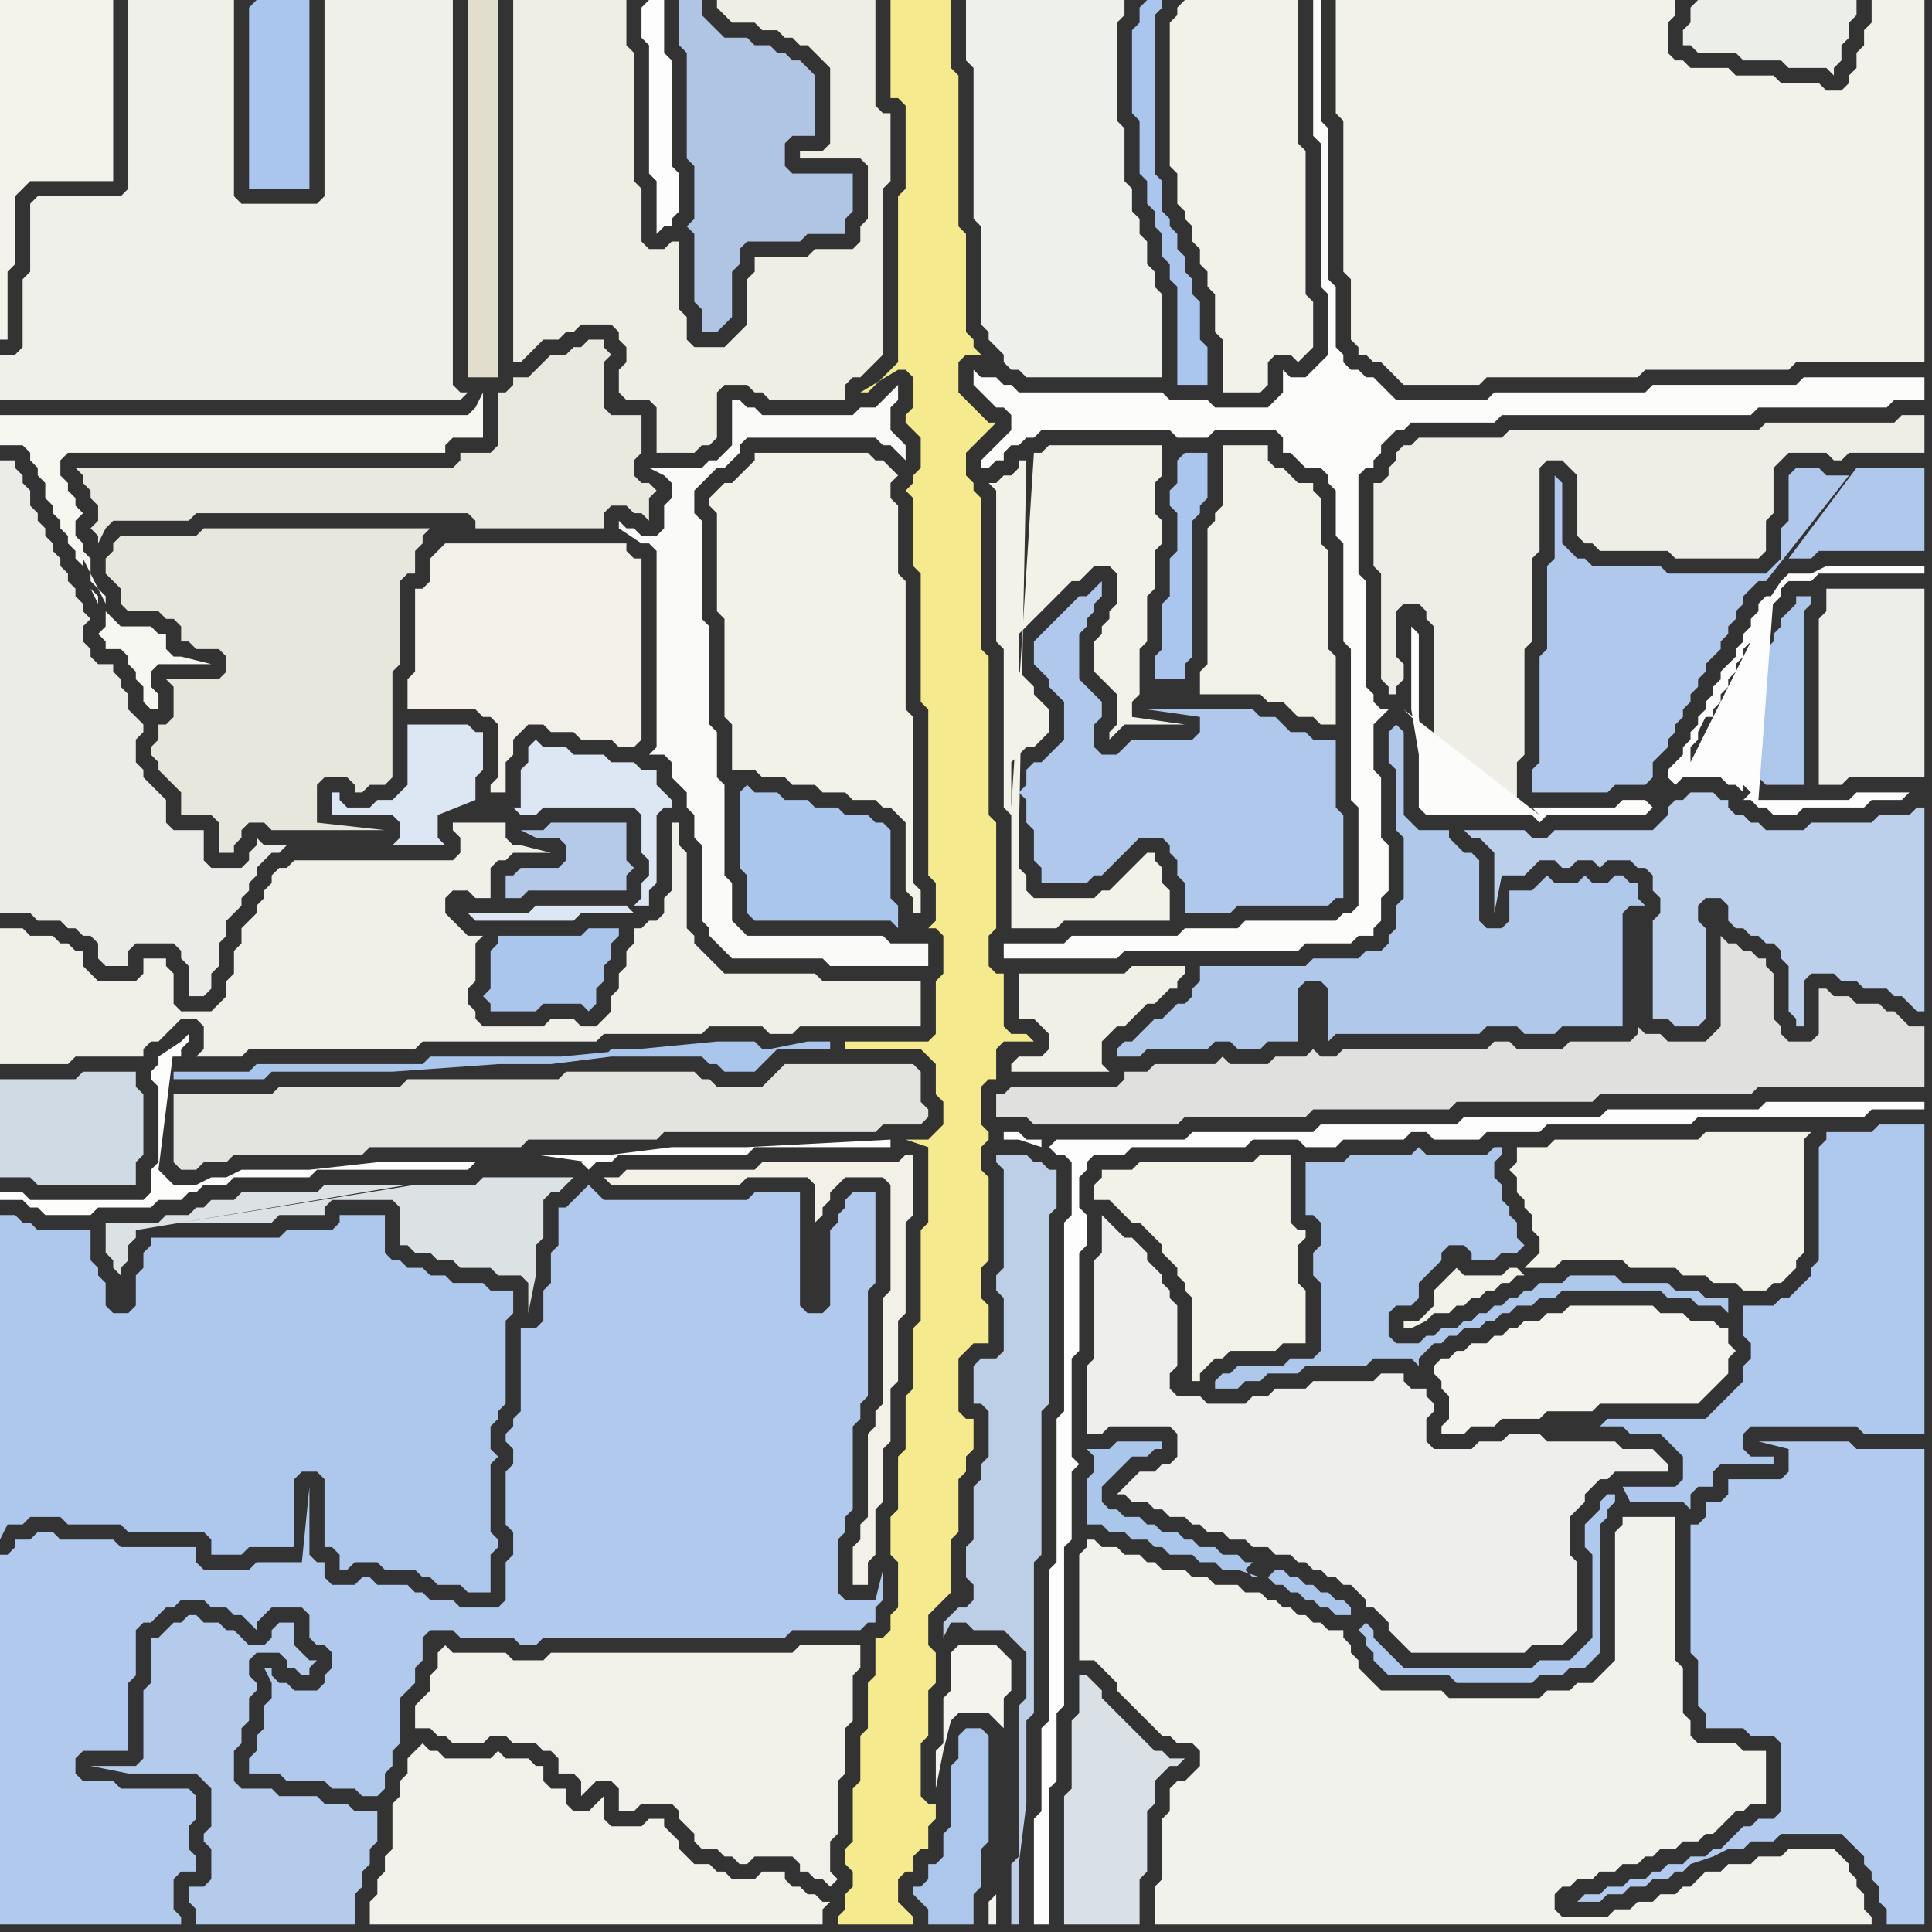 <svg width="256" height="256" xmlns="http://www.w3.org/2000/svg"><rect width="100%" height="100%" fill="#333333" stroke="none"/><script> 
var tempColor;
function hoverPath(evt){
obj = evt.target;
tempColor = obj.getAttribute("fill");
obj.setAttribute("fill","red");
//alert(tempColor);
//obj.setAttribute("stroke","red");}
function recoverPath(evt){
obj = evt.target;
obj.setAttribute("fill", tempColor);
//obj.setAttribute("stroke", tempColor);
}</script><path onmouseover="hoverPath(evt)" onmouseout="recoverPath(evt)" fill="rgb(235,236,231)" d="M  0,64l 0,57 4,0 1,1 3,0 1,1 1,0 1,1 1,0 1,1 0,2 1,1 3,0 0,-2 1,-1 5,0 1,1 0,1 1,1 0,4 2,0 1,-1 0,-2 1,-1 0,-3 1,-1 0,-2 1,-1 1,-1 0,-1 1,-1 0,-1 1,-1 0,-1 1,-1 1,-1 1,0 1,-1 -3,0 -1,-1 0,1 -1,1 0,1 -1,1 -4,0 -1,-1 0,-4 -4,0 -1,-1 0,-3 -1,-1 -1,-1 -1,-1 0,-1 -1,-1 0,-3 1,-1 0,-1 -1,-1 0,0 -1,-1 0,-2 -1,-1 0,-1 -1,-1 0,-1 -2,0 -1,-1 0,-1 -1,-1 0,-2 1,-1 -1,-1 0,-1 -1,-1 0,-1 -1,-1 0,-1 -1,-1 0,-1 -1,-1 0,-1 -1,-1 0,-1 -1,-1 0,-1 -1,-1 0,-2 -1,-1 0,-1 -1,-1 0,-1 -2,0Z"/>
<path onmouseover="hoverPath(evt)" onmouseout="recoverPath(evt)" fill="rgb(242,241,234)" d="M  55,232l -1,1 0,2 -1,1 0,2 -1,1 0,6 -1,1 0,2 -1,1 0,2 -1,1 0,3 60,0 0,-2 1,-1 -1,0 -1,-1 -1,0 -1,-1 -1,0 -1,-1 0,-1 -3,0 -1,1 -3,0 -1,-1 -1,0 -1,-1 -2,0 -1,-1 -1,-1 0,-1 -1,-1 -1,-1 0,-1 -2,0 -1,1 -4,0 -1,-1 0,-3 -1,1 0,0 -1,1 -2,0 -1,-1 0,-2 -2,0 -1,-1 0,-2 -1,0 -1,-1 -3,0 -1,-1 -1,1 -6,0 -1,-1 -1,0 -1,-1 -1,1Z"/>
<path onmouseover="hoverPath(evt)" onmouseout="recoverPath(evt)" fill="rgb(226,222,206)" d="M  66,16l 0,-16 -4,0 0,50 4,0Z"/>
<path onmouseover="hoverPath(evt)" onmouseout="recoverPath(evt)" fill="rgb(238,240,236)" d="M  129,12l 0,17 1,1 0,13 1,1 0,1 1,1 1,1 0,1 1,1 1,0 1,1 18,0 0,-11 -1,-1 0,-2 -1,-1 0,-3 -1,-1 0,-2 -1,-1 0,-3 -1,-1 0,-7 -1,-1 0,-13 1,-1 0,-2 -21,0 0,8 1,1Z"/>
<path onmouseover="hoverPath(evt)" onmouseout="recoverPath(evt)" fill="rgb(253,253,253)" d="M  139,152l 0,0 1,1 1,0 1,1 0,7 -1,1 0,25 -1,1 0,19 -1,1 0,20 -1,1 0,11 -1,1 0,14 2,0 0,-18 1,-1 0,-9 1,-1 0,-21 1,-1 0,-9 1,-1 -1,-1 0,-13 1,-1 0,-13 1,-1 0,-4 -1,-1 0,-4 1,-1 0,-1 1,-1 4,0 1,-1 15,0 1,-1 6,0 1,1 4,0 1,-1 8,0 1,-1 2,0 1,1 6,0 1,-1 7,0 1,-1 19,0 1,-1 22,0 1,-1 7,0 0,-1 -21,0 -1,1 -20,0 -1,1 -18,0 -1,1 -18,0 -1,1 -16,0 -1,1 -17,0 -1,1 -1,-1 -2,0 -1,-1 -2,0 0,1 2,0 3,1 0,-1 1,1Z"/>
<path onmouseover="hoverPath(evt)" onmouseout="recoverPath(evt)" fill="rgb(238,239,236)" d="M  150,196l -1,1 -1,1 1,0 1,1 2,0 1,1 1,0 1,1 2,0 1,1 1,0 1,1 2,0 1,1 2,0 1,1 2,0 1,1 2,0 1,1 1,0 1,1 1,0 1,1 1,0 1,1 1,0 1,1 1,1 0,1 1,0 1,1 1,1 0,1 1,1 1,1 1,1 15,0 1,-1 4,0 1,-1 1,-1 0,-9 -1,-1 0,-5 1,-1 1,-1 0,-1 1,-1 1,-1 1,0 1,-1 7,0 0,-1 -1,-1 0,0 -1,-1 -4,0 -1,-1 -9,0 -1,-1 -4,0 -1,1 -3,0 -1,1 -5,0 -1,-1 0,-3 1,-1 0,-1 -1,-1 0,-1 -2,0 -1,-1 0,-1 -3,0 -1,1 -8,0 -1,1 -4,0 -1,1 -2,0 -1,1 -5,0 -1,-1 -3,0 -1,-1 0,-2 1,-1 0,-8 -1,-1 0,-1 -1,-1 0,-1 -1,-1 -1,-1 0,-1 -1,-1 -1,-1 -1,0 -3,-3 0,5 -1,1 0,13 -1,1 0,9 2,0 1,-1 8,0 1,1 0,3 -1,1 -1,0 -1,1 -2,0 -1,1Z"/>
<path onmouseover="hoverPath(evt)" onmouseout="recoverPath(evt)" fill="rgb(238,238,231)" d="M  184,63l 0,0 -1,1 -1,0 0,11 1,1 0,14 1,1 0,1 1,0 0,-1 1,-1 0,-2 -1,-1 0,-6 1,-1 2,0 1,1 0,1 1,1 0,20 1,1 0,1 3,0 1,1 6,0 0,-5 1,-1 0,-14 1,-1 0,-11 1,-1 0,-11 1,-1 2,0 1,1 1,1 0,8 1,1 1,0 1,1 9,0 1,1 11,0 1,-1 0,-4 1,-1 0,-6 1,-1 1,-1 5,0 1,1 1,0 1,-1 10,0 0,-5 -3,0 -1,1 -17,0 -1,1 -33,0 -1,1 -11,0 -1,1 -1,0 -1,1 0,1 -1,1Z"/>
<path onmouseover="hoverPath(evt)" onmouseout="recoverPath(evt)" fill="rgb(244,243,237)" d="M  192,180l -1,0 -1,1 0,1 1,1 0,1 1,1 0,3 -1,1 0,1 3,0 1,-1 3,0 1,-1 5,0 1,-1 6,0 1,-1 13,0 1,-1 1,-1 2,-2 0,-2 1,-1 -1,-1 0,-2 -1,0 -1,-1 -3,0 -1,-1 -3,0 -1,-1 -11,0 -1,1 -2,0 -1,1 -2,0 -1,1 -1,0 -1,1 -1,0 -1,1 -2,0 -1,1 -1,0 -1,1Z"/>
<path onmouseover="hoverPath(evt)" onmouseout="recoverPath(evt)" fill="rgb(173,199,234)" d="M  235,84l 0,1 -1,1 -1,1 0,1 -1,1 0,1 -1,1 0,1 -1,1 0,1 -1,1 0,1 -1,1 -1,0 0,2 -1,1 2,0 1,1 1,0 1,1 1,0 1,1 1,1 5,0 0,-23 1,-1 0,-1 -2,0 0,1 -1,1 -1,1 0,1 -1,1Z"/>
<path onmouseover="hoverPath(evt)" onmouseout="recoverPath(evt)" fill="rgb(170,198,238)" d="M  33,1l 0,24 8,0 0,-25 -7,0 -1,1Z"/>
<path onmouseover="hoverPath(evt)" onmouseout="recoverPath(evt)" fill="rgb(174,200,237)" d="M  42,195l 0,0 1,1 0,9 1,0 1,1 0,2 1,0 1,-1 3,0 1,1 4,0 1,1 1,0 1,1 3,0 1,1 3,0 0,-5 1,-1 0,-1 -1,-1 0,-9 1,-1 -1,-1 0,-3 1,-1 0,-1 1,-1 0,-11 1,-1 0,-3 -3,0 -1,-1 -4,0 -1,-1 -2,0 -1,-1 -2,0 -1,-1 -1,0 -1,-1 0,-5 -6,0 0,1 -1,1 -6,0 -1,1 -17,0 0,1 -1,1 0,2 -1,1 0,4 -1,1 -2,0 -1,-1 0,-3 -1,-1 0,-1 -1,-1 0,-4 -7,0 -1,-1 -1,0 -1,-1 -2,0 0,43 1,-2 2,0 1,-1 4,0 1,1 7,0 1,1 10,0 1,1 0,2 4,0 1,-1 6,0 0,-9 1,-1Z"/>
<path onmouseover="hoverPath(evt)" onmouseout="recoverPath(evt)" fill="rgb(240,240,233)" d="M  36,117l 0,0 -1,1 0,1 -1,1 0,1 -1,1 -1,1 0,2 -1,1 0,3 -1,1 0,2 -1,1 -1,1 -4,0 -1,-1 0,-4 -1,-1 0,-1 -3,0 0,2 -1,1 -5,0 -1,-1 -1,-1 0,-2 -1,0 -1,-1 -1,0 -1,-1 -3,0 -1,-1 -3,0 0,18 9,0 1,-1 9,0 0,-1 1,-1 1,0 1,-1 1,-1 1,-1 2,0 1,1 0,3 -1,1 6,0 1,-1 22,0 1,-1 23,0 1,-1 13,0 1,-1 7,0 1,1 3,0 1,-1 16,0 0,-6 -13,0 -1,-1 -12,0 -1,-1 -1,-1 -1,-1 -1,-1 0,-1 -1,-1 0,-10 -1,-1 0,-3 -1,0 0,9 -1,1 0,2 -1,1 -1,0 -1,1 -1,0 0,2 -1,1 0,2 -1,1 0,2 -1,1 0,2 -1,1 -1,1 -2,0 -1,-1 -3,0 -1,1 -8,0 -1,-1 0,-1 -1,-1 0,-2 1,-1 0,-5 1,-1 -2,0 -1,-1 -1,-1 -1,-1 0,-2 1,-1 2,0 1,1 2,0 0,-4 1,-1 1,0 1,-1 5,0 -4,-1 -1,0 -1,-1 0,-2 -7,0 0,1 1,1 0,2 -1,1 -21,0 -1,1 -1,0 -1,1Z"/>
<path onmouseover="hoverPath(evt)" onmouseout="recoverPath(evt)" fill="rgb(220,226,228)" d="M  54,157l -11,0 -1,1 -10,0 -1,1 -3,0 -1,1 -1,0 -1,1 -3,0 -1,1 -7,0 0,4 1,1 0,1 1,1 0,-1 1,-1 0,-2 1,-1 0,-1 36,-6 -30,5 12,0 1,-1 6,0 0,-1 1,-1 8,0 1,1 0,5 1,0 1,1 2,0 1,1 2,0 1,1 4,0 1,1 3,0 1,1 0,4 1,-5 0,-4 1,-1 0,-5 1,-1 1,0 1,-1 1,-1 -12,0 -1,1 -8,0 -31,5 30,-5Z"/>
<path onmouseover="hoverPath(evt)" onmouseout="recoverPath(evt)" fill="rgb(238,238,229)" d="M  83,53l 3,0 1,1 0,6 5,0 1,-1 1,0 1,-1 0,-6 1,-1 3,0 1,1 1,0 1,1 10,0 0,-2 1,-1 1,0 1,-1 1,-1 1,-1 0,-22 1,-1 0,-9 -1,0 -1,-1 0,-14 -21,0 0,1 1,1 1,1 3,0 1,1 2,0 1,1 1,0 1,1 1,0 2,2 1,1 0,10 -1,1 -3,0 0,1 8,0 1,1 0,7 -1,1 0,2 -1,1 -5,0 -1,1 -7,0 0,2 -1,1 0,6 -1,1 -1,1 -1,1 -4,0 -1,-1 0,-3 -1,-1 0,-9 -1,0 -1,1 -2,0 -1,-1 0,-7 -1,-1 0,-17 -1,-1 0,-6 -15,0 0,48 1,0 1,-1 0,0 1,-1 1,-1 2,0 1,-1 1,0 1,-1 4,0 1,1 0,1 1,1 0,2 -1,1 0,3 1,1Z"/>
<path onmouseover="hoverPath(evt)" onmouseout="recoverPath(evt)" fill="rgb(253,253,253)" d="M  85,1l 0,4 1,1 0,17 1,1 0,7 1,-1 1,0 0,-1 1,-1 0,-5 -1,-1 0,-14 -1,-1 0,-7 -2,0 -1,1Z"/>
<path onmouseover="hoverPath(evt)" onmouseout="recoverPath(evt)" fill="rgb(250,250,248)" d="M  87,89l 0,10 -1,1 2,0 1,1 0,2 1,1 1,1 0,2 1,1 0,3 1,1 0,10 1,1 0,1 1,1 1,1 1,1 12,0 1,1 13,0 0,-3 -5,0 -1,-1 -18,0 -1,-1 -1,-1 0,-5 -1,-1 0,-12 -1,-1 0,-6 -1,-1 0,-13 -1,-1 0,-13 -1,-1 0,-3 1,-1 1,-1 1,-1 1,0 1,-1 1,-1 0,-1 1,-1 17,0 1,1 1,0 1,1 1,1 0,-2 -1,-1 0,0 -1,-1 0,-3 1,-1 0,-2 -1,1 0,0 -1,1 -1,1 -2,0 -1,1 -12,0 -1,-1 -1,0 -1,-1 -1,0 0,6 -1,1 -1,1 -1,0 -1,1 -7,0 2,1 0,0 1,1 0,2 -1,1 0,3 -1,1 -2,0 -1,-1 -1,0 -1,-1 0,1 3,2 1,0 1,1Z"/>
<path onmouseover="hoverPath(evt)" onmouseout="recoverPath(evt)" fill="rgb(170,198,236)" d="M  98,105l 0,10 1,1 0,5 1,1 18,0 1,1 0,-3 -1,-1 0,-9 -1,-1 -1,0 -1,-1 -3,0 -1,-1 -3,0 -1,-1 -3,0 -1,-1 -3,0 -1,-1 -1,1Z"/>
<path onmouseover="hoverPath(evt)" onmouseout="recoverPath(evt)" fill="rgb(245,235,142)" d="M  118,5l 0,8 1,0 1,1 0,11 -1,1 0,22 -1,1 -1,1 -2,2 -1,0 5,-3 1,0 1,1 0,4 -1,1 0,1 1,1 0,0 1,1 0,4 -1,1 0,1 -1,1 1,1 0,9 1,1 0,17 1,1 0,22 1,1 0,5 -1,1 1,0 1,1 0,5 -1,1 0,7 -1,1 -11,0 0,1 10,0 1,1 1,1 0,4 1,1 0,3 -1,1 -1,1 -3,0 3,1 0,10 -1,1 0,12 -1,1 0,8 -1,1 0,7 -1,1 0,7 -1,1 0,5 1,1 0,6 -1,1 0,2 -1,1 -1,0 0,5 -1,1 0,6 -1,1 0,6 -1,1 0,7 -1,1 0,2 1,1 0,2 -1,1 0,2 -1,1 0,1 10,0 0,-1 -1,-1 0,0 -1,-1 0,-3 1,-1 1,0 0,-2 1,-1 1,0 0,-3 1,-1 0,-2 -1,0 -1,-1 0,-7 1,-1 0,-6 1,-1 0,-4 -1,-1 0,-4 1,-1 2,-2 0,-7 1,-1 0,-7 1,-1 0,-2 1,-1 0,-4 -1,0 -1,-1 0,-7 1,-1 1,-1 2,0 0,-5 -1,-1 0,-4 1,-1 0,-11 -1,-1 0,-3 1,-1 0,-1 -1,-1 0,-5 1,-1 1,0 0,-4 1,-1 4,0 -1,-1 -2,0 -1,-1 0,-7 -1,0 -1,-1 0,-4 1,-1 0,-14 -1,-1 0,-21 -1,-1 0,-20 -1,-1 0,-1 -1,-1 0,-3 1,-1 2,-2 1,-1 -1,0 -1,-1 -1,-1 -1,-1 -1,-1 0,-4 1,-1 2,0 -1,-1 0,-1 -1,-1 0,-13 -1,-1 0,-20 -1,-1 0,-9 -8,0Z"/>
<path onmouseover="hoverPath(evt)" onmouseout="recoverPath(evt)" fill="rgb(252,252,250)" d="M  134,125l -1,0 0,2 15,0 1,-1 23,0 1,-1 6,0 1,-1 2,0 0,-1 1,-1 0,-3 1,-1 0,-6 -1,-1 0,-8 -1,-1 0,-6 2,-2 -1,0 -1,-1 0,-1 -1,-1 0,-14 -1,-1 0,-13 1,-1 1,0 0,-1 1,-1 0,-1 1,-1 1,-1 1,0 1,-1 11,0 1,-1 33,0 1,-1 17,0 1,-1 4,0 0,-3 -16,0 -1,1 -19,0 -1,1 -20,0 -1,1 -12,0 -1,-1 -1,-1 -1,-1 -1,0 -1,-1 -1,0 -1,-1 0,-1 -1,-1 0,-8 -1,-1 0,-20 -1,-1 0,-16 -1,0 0,18 1,1 0,19 1,1 0,8 -1,1 -1,1 -1,1 -2,0 -1,-1 0,3 -1,1 -1,1 -7,0 -1,-1 -5,0 -1,-1 -19,0 -1,-1 -1,0 -1,-1 -2,0 -1,-1 0,2 1,1 0,0 1,1 1,1 1,0 1,1 0,2 -1,1 -1,1 -1,1 -1,1 0,1 1,0 1,-1 1,0 0,-1 1,-1 1,0 1,-1 1,0 1,-1 17,0 1,1 4,0 1,-1 8,0 1,1 0,2 1,0 1,1 1,1 2,0 1,1 0,1 1,1 0,6 1,1 0,13 1,1 0,20 1,1 0,13 -1,1 -1,0 -1,1 -12,0 -1,1 -7,0 -1,1 -14,0 -1,1 -7,0 52,-31 0,0 1,1 0,0 1,1 0,11 1,1 14,0 1,1 1,-1 13,0 1,-1 -1,-1 -3,0 -1,1 -11,0 1,1 0,0 -18,-14 -52,31 55,-19 0,-1 -1,-10 0,-11 -1,-1 0,11 2,12 -55,19Z"/>
<path onmouseover="hoverPath(evt)" onmouseout="recoverPath(evt)" fill="rgb(241,240,230)" d="M  134,141l 0,1 13,0 -1,-1 0,-3 1,-1 1,-1 1,0 2,-2 1,-1 1,0 1,-1 1,-1 1,0 0,-1 1,-1 0,-1 -7,0 -1,1 -14,0 0,6 2,0 1,1 1,1 0,2 -1,1 -3,0 -1,1Z"/>
<path onmouseover="hoverPath(evt)" onmouseout="recoverPath(evt)" fill="rgb(170,198,238)" d="M  151,1l 0,2 -1,1 0,11 1,1 0,7 1,1 0,3 1,1 0,2 1,1 0,3 1,1 0,2 1,1 0,13 4,0 0,-5 -1,-1 0,-5 -1,-1 0,-2 -1,-1 0,-2 -1,-1 0,-2 -1,-1 0,-1 -1,-1 0,-4 -1,-1 0,-21 1,-1 0,-1 -2,0 -1,1Z"/>
<path onmouseover="hoverPath(evt)" onmouseout="recoverPath(evt)" fill="rgb(242,242,236)" d="M  155,237l 0,3 -1,1 0,8 -1,1 0,5 95,0 0,-1 -1,-1 0,-2 -1,-1 0,-1 -1,-1 0,-1 -1,-1 -1,-1 -6,0 -1,1 -3,0 -1,1 -3,0 -1,1 -2,0 -1,1 -1,1 -1,0 -1,1 -2,0 -1,1 -2,0 -1,1 -2,0 -1,1 -6,0 -1,-1 0,-2 1,-1 1,0 1,-1 2,0 1,-1 2,0 1,-1 2,0 1,-1 1,0 1,-1 2,0 1,-1 2,0 1,-1 1,0 1,-1 1,-1 1,-1 1,0 1,-1 2,0 0,-7 -3,0 -1,-1 -5,0 -1,-1 0,-2 -1,-1 0,-6 -1,-1 0,-19 -7,0 0,1 -1,1 0,17 -1,1 -1,1 -1,1 -2,0 -1,1 -3,0 -1,1 -12,0 -1,-1 -8,0 -1,-1 -1,-1 -1,-1 0,-1 -1,-1 0,-1 -1,-1 0,-1 -2,0 -1,-1 -1,0 -1,-1 -1,0 -1,-1 -1,0 -1,-1 -1,0 -1,-1 -2,0 -1,-1 -3,0 -1,-1 -2,0 -1,-1 -3,0 -1,-1 -1,0 -1,-1 -2,0 -1,-1 -2,0 -1,-1 -1,0 0,1 -1,1 0,14 2,0 1,1 1,1 1,1 0,1 1,1 1,1 1,1 1,1 1,1 1,1 1,0 1,1 2,0 1,1 0,2 -1,1 -1,1 -1,0 -1,1Z"/>
<path onmouseover="hoverPath(evt)" onmouseout="recoverPath(evt)" fill="rgb(243,242,232)" d="M  156,1l 0,1 -1,1 0,19 1,1 0,4 1,1 0,1 1,1 0,2 1,1 0,2 1,1 0,2 1,1 0,5 1,1 0,7 5,0 1,-1 0,-3 1,-1 2,0 1,1 1,-1 0,0 1,-1 0,-6 -1,-1 0,-19 -1,-1 0,-19 -15,0 -1,1Z"/>
<path onmouseover="hoverPath(evt)" onmouseout="recoverPath(evt)" fill="rgb(171,198,238)" d="M  156,61l 0,3 -1,1 0,2 1,1 0,5 -1,1 0,5 -1,1 0,6 -1,1 0,3 4,0 0,-2 1,-1 0,-18 1,-1 0,-1 1,-1 0,-6 -3,0 -1,1Z"/>
<path onmouseover="hoverPath(evt)" onmouseout="recoverPath(evt)" fill="rgb(171,198,235)" d="M  168,209l 0,0 1,1 1,0 1,1 1,0 1,1 1,0 1,1 1,0 1,1 2,0 0,-1 -1,-1 -1,0 -1,-1 -1,0 -1,-1 -1,0 -1,-1 -1,0 -1,-1 -1,0 -1,1 -2,0 -1,-1 1,-1 -1,0 -1,-1 -2,0 -1,-1 -2,0 -1,-1 -1,0 -1,-1 -2,0 -1,-1 -1,0 -1,-1 -2,0 -1,-1 -1,0 -1,-1 0,-2 1,-1 1,-1 1,-1 1,-1 2,0 1,-1 1,0 0,-1 -6,0 -1,1 -3,0 1,1 0,2 -1,1 0,6 2,0 1,1 2,0 1,1 2,0 1,1 1,0 1,1 3,0 1,1 2,0 1,1 2,0 3,1 1,0 -1,-2Z"/>
<path onmouseover="hoverPath(evt)" onmouseout="recoverPath(evt)" fill="rgb(243,242,234)" d="M  178,0l -1,0 0,15 1,1 0,20 1,1 0,8 1,1 0,1 1,0 1,1 1,0 1,1 1,1 1,1 10,0 1,-1 20,0 1,-1 19,0 1,-1 17,0 0,-48 -7,0 0,3 -1,1 0,2 -1,1 0,2 -1,1 0,1 -1,1 -2,0 -1,-1 -5,0 -1,-1 -5,0 -1,-1 -5,0 -1,-1 -1,0 -1,-1 0,-4 1,-1 0,-2Z"/>
<path onmouseover="hoverPath(evt)" onmouseout="recoverPath(evt)" fill="rgb(236,238,234)" d="M  224,1l 0,2 -1,1 0,2 1,0 1,1 5,0 1,1 5,0 1,1 5,0 1,1 0,-1 1,-1 0,-2 1,-1 0,-2 1,-1 0,-2 -21,0 -1,1Z"/>
<path onmouseover="hoverPath(evt)" onmouseout="recoverPath(evt)" fill="rgb(244,243,235)" d="M  0,2l 0,43 1,0 0,-9 1,-1 0,-9 1,-1 1,-1 11,0 0,-24 -15,0Z"/>
<path onmouseover="hoverPath(evt)" onmouseout="recoverPath(evt)" fill="rgb(239,240,233)" d="M  0,50l 0,3 61,0 1,-1 -1,0 -1,-1 0,-51 -17,0 0,26 -1,1 -10,0 -1,-1 0,-26 -14,0 0,25 -1,1 -11,0 -1,1 0,9 -1,1 0,9 -1,1 -2,0Z"/>
<path onmouseover="hoverPath(evt)" onmouseout="recoverPath(evt)" fill="rgb(234,233,223)" d="M  11,62l -1,0 1,1 0,1 1,1 0,1 1,1 0,2 -1,1 1,1 0,1 1,-2 0,0 1,-1 10,0 1,-1 36,0 1,1 0,1 17,0 0,-2 1,-1 2,0 1,1 1,0 1,1 0,-3 1,-1 -1,-1 -1,0 -1,-1 0,-2 1,-1 0,-5 -4,0 -1,-1 0,-6 1,-1 -1,-1 0,-1 -2,0 -1,1 -1,0 -1,1 -2,0 -1,1 -1,1 -1,1 -2,0 0,1 -1,1 -1,0 0,7 -1,1 -4,0 0,1 -1,1Z"/>
<path onmouseover="hoverPath(evt)" onmouseout="recoverPath(evt)" fill="rgb(247,247,241)" d="M  15,82l 0,0 -1,-1 0,2 -1,1 1,1 0,1 2,0 1,1 0,1 1,1 0,1 1,1 0,2 1,1 1,0 0,-2 -1,-1 0,-2 1,-1 7,0 -4,-1 -1,0 -1,-1 0,-2 -1,0 -1,-1 -4,0 -1,-1 -1,-2 0,-1 -1,-1 -1,-1 0,-3 -1,-1 0,-1 -1,-1 0,-2 1,-1 -1,-1 0,-1 -1,-1 0,-1 -1,-1 0,-2 1,-1 50,0 0,-1 1,-1 4,0 0,-6 -1,2 0,0 -1,1 -62,0 0,4 3,0 1,1 0,1 1,1 0,1 1,1 0,2 1,1 0,1 1,1 0,1 1,1 0,1 1,1 0,1 1,1 0,-1 -1,-2 4,8 1,2 -3,-4 1,1 0,1 -1,-2 3,4Z"/>
<path onmouseover="hoverPath(evt)" onmouseout="recoverPath(evt)" fill="rgb(227,228,224)" d="M  59,152l 10,0 1,-1 17,0 1,-1 28,0 1,-1 5,0 1,-1 0,-1 -1,-1 0,-4 -1,-1 -17,0 -1,1 0,0 -2,2 -6,0 -1,-1 -1,0 -1,-1 -17,0 -1,1 -20,0 -1,1 -16,0 -1,1 -13,0 0,9 1,1 2,0 1,-1 3,0 1,-1 17,0 1,-1Z"/>
<path onmouseover="hoverPath(evt)" onmouseout="recoverPath(evt)" fill="rgb(242,240,232)" d="M  58,73l 0,0 -1,1 0,3 -1,1 -1,0 0,11 -1,1 0,4 9,0 1,1 1,0 1,1 0,7 -1,1 0,1 2,0 0,-4 1,-1 0,-2 1,-1 1,-1 2,0 1,1 3,0 1,1 4,0 1,1 2,0 1,-1 0,-24 -1,0 -1,-1 0,-1 -24,0 -1,1Z"/>
<path onmouseover="hoverPath(evt)" onmouseout="recoverPath(evt)" fill="rgb(171,198,236)" d="M  65,126l 0,5 -1,1 1,1 0,1 6,0 1,-1 5,0 1,1 1,-1 0,-2 1,-1 0,-2 1,-1 0,-2 1,-1 0,-1 -4,0 -1,1 -11,0 0,1 -1,1Z"/>
<path onmouseover="hoverPath(evt)" onmouseout="recoverPath(evt)" fill="rgb(243,242,233)" d="M  95,65l 0,0 -1,1 0,1 1,1 0,13 1,1 0,13 1,1 0,6 3,0 1,1 3,0 1,1 3,0 1,1 3,0 1,1 3,0 1,1 1,0 1,1 1,1 0,9 1,1 0,2 1,0 0,-3 -1,-1 0,-22 -1,-1 0,-17 -1,-1 0,-9 -1,-1 0,-2 1,-1 -1,-1 -1,-1 -1,0 -1,-1 -15,0 0,1 -1,1 -1,1 -1,1 -1,0 -1,1Z"/>
<path onmouseover="hoverPath(evt)" onmouseout="recoverPath(evt)" fill="rgb(244,243,237)" d="M  127,218l -1,1 0,5 -1,1 0,6 -1,1 0,5 1,-5 1,-4 1,-1 4,0 1,1 1,1 0,-4 1,-1 0,-4 -1,-1 0,0 -1,-1 -5,0 5,33 -1,1 0,3 1,0 0,-4 -5,-33Z"/>
<path onmouseover="hoverPath(evt)" onmouseout="recoverPath(evt)" fill="rgb(173,199,236)" d="M  127,230l 0,3 -1,1 0,8 -1,1 0,3 -1,1 -1,0 0,2 -1,1 -1,0 0,1 1,1 0,0 1,1 0,2 6,0 0,-4 1,-1 0,-5 1,-1 0,-14 -1,-1 -2,0 -1,1Z"/>
<path onmouseover="hoverPath(evt)" onmouseout="recoverPath(evt)" fill="rgb(243,242,233)" d="M  136,61l -1,0 0,1 -1,1 -1,0 -1,1 -1,0 1,1 0,20 1,1 0,21 1,1 0,15 6,0 1,-1 14,0 0,-4 -1,-1 0,-2 -1,-1 0,-1 -1,0 -2,2 -1,1 -2,2 -1,0 -1,1 -8,0 -1,-1 0,-2 -1,-1 0,-4 1,-50 -2,46 0,-6 2,-2 1,0 2,-2 0,-3 -1,-1 0,0 -1,-1 0,-1 -1,-1 -1,-1 0,-5 1,-1 1,-1 1,-1 2,-2 1,-1 1,-1 1,0 1,-1 1,-1 2,0 1,1 0,4 -1,1 0,1 -1,1 0,1 -1,1 0,4 1,1 1,1 1,1 0,4 -1,1 0,1 2,-2 8,0 -7,-1 0,-2 1,-1 0,-6 1,-1 0,-6 1,-1 0,-5 1,-1 0,-3 -1,-1 0,-4 1,-1 0,-4 -15,0 -1,1 -1,0 -3,47 2,-46 16,31 0,0 -16,-31Z"/>
<path onmouseover="hoverPath(evt)" onmouseout="recoverPath(evt)" fill="rgb(224,225,222)" d="M  152,142l -3,0 0,1 -1,1 -14,0 -1,1 -1,0 0,3 4,0 1,1 19,0 1,-1 16,0 1,-1 18,0 1,-1 18,0 1,-1 20,0 1,-1 22,0 0,-8 -2,0 -1,-1 -1,-1 -1,0 -1,-1 -3,0 -1,-1 -2,0 -1,-1 -1,0 0,6 -1,1 -3,0 -1,-1 0,-1 -1,-1 0,-6 -1,-1 0,-1 -1,0 -1,-1 -1,0 -1,-1 -1,0 -1,-1 0,12 -1,1 -1,1 -5,0 -1,-1 -2,0 -1,-1 0,1 -1,1 -8,0 -1,1 -6,0 -1,-1 -2,0 -1,1 -19,0 -1,1 -2,0 -1,-1 0,0 -1,1 -4,0 -1,1 -5,0 -1,-1 -1,1 -8,0 -1,1Z"/>
<path onmouseover="hoverPath(evt)" onmouseout="recoverPath(evt)" fill="rgb(242,241,232)" d="M  170,62l -1,0 -1,-1 0,-2 -6,0 0,8 -1,1 0,1 -1,1 0,18 -1,1 0,3 8,0 1,1 2,0 1,1 1,1 2,0 1,1 2,0 0,-9 -1,-1 0,-13 -1,-1 0,-6 -1,-1 0,-1 -2,0 -1,-1 -1,-1Z"/>
<path onmouseover="hoverPath(evt)" onmouseout="recoverPath(evt)" fill="rgb(175,200,237)" d="M  214,198l -1,0 -1,1 0,1 -2,2 0,3 1,1 0,11 -1,1 -1,1 -1,1 -4,0 -1,1 -17,0 -1,-1 -1,-1 -1,-1 -1,-1 0,-1 -1,-1 -1,1 0,0 1,1 0,1 1,1 0,1 1,1 1,1 8,0 1,1 10,0 1,-1 3,0 1,-1 2,0 1,-1 1,-1 0,-17 1,-1 0,-1 1,-1 0,-1 1,-1 1,2 7,0 1,1 0,-2 1,-1 2,0 0,-2 1,-1 7,0 0,-1 -3,0 -1,-1 0,-2 1,-1 14,0 1,1 8,0 0,-41 -6,0 -1,1 -6,0 0,1 -1,1 0,15 -1,1 0,1 -1,1 -1,1 -1,1 -1,0 -1,1 -4,0 0,4 1,1 0,2 -1,1 0,2 -1,1 -1,1 -2,2 -1,1 -13,0 -1,1 3,0 1,1 4,0 1,1 1,1 1,1 0,3 -1,1 -7,0 -1,1Z"/>
<path onmouseover="hoverPath(evt)" onmouseout="recoverPath(evt)" fill="rgb(208,218,229)" d="M  0,147l 0,9 4,0 1,1 13,0 0,-3 1,-1 0,-8 -1,-1 0,-2 -7,0 -1,1 -10,0Z"/>
<path onmouseover="hoverPath(evt)" onmouseout="recoverPath(evt)" fill="rgb(176,201,236)" d="M  16,205l 0,0 -1,-1 -7,0 -1,-1 -2,0 -1,1 -2,0 0,1 -1,1 -1,0 0,49 24,0 0,-1 -1,-1 0,-4 1,-1 2,0 0,-2 -1,-1 0,-3 1,-1 0,-3 -1,-1 -9,0 -1,-1 -4,0 -1,-1 0,-2 1,-1 6,0 0,-9 1,-1 0,-6 1,-1 1,0 1,-1 1,-1 1,0 1,-1 3,0 1,1 2,0 1,1 1,0 1,1 1,1 0,-1 1,-1 1,-1 4,0 1,1 0,3 1,1 1,0 1,1 0,2 -1,1 0,1 -1,1 -3,0 -1,-1 -1,0 -1,-1 0,-1 -1,0 1,2 0,2 -1,1 0,3 -1,1 0,2 -1,1 0,2 4,0 1,1 5,0 1,1 3,0 1,1 2,0 1,-1 0,-2 1,-1 0,-2 1,-1 0,-6 1,-1 1,-1 0,-2 1,-1 0,-3 1,-1 3,0 1,1 7,0 1,1 2,0 1,-1 32,0 1,-1 9,0 1,-1 1,0 0,-2 1,-1 0,-4 -1,4 -4,0 -1,-1 0,-7 1,-1 0,-2 1,-1 0,-11 1,-1 0,-2 1,-1 0,-14 1,-1 0,-12 -3,0 -1,1 0,1 -1,1 0,1 -1,1 0,10 -1,1 -2,0 -1,-1 0,-15 -6,0 -1,1 -19,0 -1,-1 -1,-1 -1,1 -1,1 -1,1 -1,0 0,5 -1,1 0,4 -1,1 0,4 -1,1 -2,0 0,11 -1,1 0,1 -1,1 0,1 1,1 0,2 -1,1 0,7 1,1 0,3 -1,1 0,5 -1,1 -5,0 -1,-1 -3,0 -1,-1 -1,0 -1,-1 -4,0 -1,-1 -1,0 -1,1 -3,0 -1,-1 0,-2 -1,0 -1,-1 0,-9 -1,10 -6,0 -1,1 -6,0 -1,-1 0,-2Z"/>
<path onmouseover="hoverPath(evt)" onmouseout="recoverPath(evt)" fill="rgb(253,253,252)" d="M  23,139l 0,0 -1,1 2,0 0,-1 1,-1 0,-1 -1,1 -3,2 0,1 -1,1 0,1 1,1 0,10 -1,1 0,3 -1,1 -15,0 -1,-1 -3,0 0,1 3,0 1,1 1,0 1,1 6,0 1,-1 7,0 1,-1 3,0 1,-1 1,0 1,-1 3,0 1,-1 10,0 1,-1 20,0 1,-1 14,0 1,1 1,-1 2,0 1,-1 17,0 1,-1 18,0 0,-1 -19,1 -10,0 -8,1 -10,0 7,1 -28,0 -9,1 -9,0 -2,1 -2,0 -2,1 -3,0 -1,-1 -1,-1 2,-16 -2,4Z"/>
<path onmouseover="hoverPath(evt)" onmouseout="recoverPath(evt)" fill="rgb(232,231,221)" d="M  29,111l 0,2 2,0 0,-1 1,-1 0,-1 1,-1 2,0 1,1 15,0 -9,-1 0,-5 1,-1 3,0 1,1 0,1 1,0 1,-1 2,0 1,-1 0,-14 1,-1 0,-11 1,-1 1,0 0,-3 1,-1 0,-1 1,-1 -30,0 -1,1 -10,0 -1,1 0,1 -1,1 0,2 1,1 0,0 1,1 0,2 1,1 4,0 1,1 1,0 1,1 0,2 1,0 1,1 3,0 1,1 0,2 -1,1 -7,0 1,1 0,4 -1,1 -1,0 0,2 -1,1 0,1 1,1 0,1 1,1 1,1 1,1 0,3 4,0 1,1Z"/>
<path onmouseover="hoverPath(evt)" onmouseout="recoverPath(evt)" fill="rgb(180,203,235)" d="M  32,237l 0,0 -1,-1 0,-4 1,-1 0,-2 1,-1 0,-3 1,-1 0,-1 -1,-1 0,-2 1,-1 3,0 1,1 0,1 1,0 1,1 1,0 0,-1 1,-1 -1,0 -1,-1 0,0 -1,-1 0,-3 -2,0 -1,1 0,1 -1,1 -2,0 -1,-1 -1,-1 -1,0 -1,-1 -2,0 -1,-1 -1,0 -1,1 -1,0 -1,1 -1,1 -1,0 0,6 -1,1 0,9 -1,1 -6,0 5,1 9,0 1,1 1,1 0,5 -1,1 0,1 1,1 0,4 -1,1 -2,0 0,2 1,1 0,2 21,0 0,-4 1,-1 0,-2 1,-1 0,-2 1,-1 0,-4 -3,0 -1,-1 -3,0 -1,-1 -5,0 -1,-1Z"/>
<path onmouseover="hoverPath(evt)" onmouseout="recoverPath(evt)" fill="rgb(221,231,244)" d="M  59,107l 9,0 1,1 2,0 1,-1 12,0 1,1 0,5 1,1 0,2 -1,1 0,2 -1,1 2,0 0,-2 1,-1 0,-9 1,-1 1,0 0,-1 -1,-1 0,0 -1,-1 0,-2 -2,0 -1,-1 -3,0 -1,-1 -4,0 -1,-1 -3,0 -1,-1 -1,1 0,2 -1,1 0,5 -10,0 25,14 -1,-1 -12,0 -1,1 -8,0 -1,-1 2,2 13,0 1,-1 7,0 -25,-14 4,-1 0,-3 1,-1 0,-5 -1,0 -1,-1 -8,0 0,8 -1,1 -1,1 -2,0 -1,1 -3,0 -1,-1 0,-1 -1,0 0,3 8,0 1,1 0,2 -1,1 7,0 -1,-1 0,-3 5,-2 -4,1Z"/>
<path onmouseover="hoverPath(evt)" onmouseout="recoverPath(evt)" fill="rgb(241,240,233)" d="M  58,219l 0,2 -1,1 0,2 -1,1 -1,1 0,3 2,0 1,1 1,0 1,1 4,0 1,-1 2,0 1,1 3,0 1,1 1,0 1,1 0,2 2,0 1,1 0,2 1,-1 0,0 1,-1 2,0 1,1 0,3 2,0 1,-1 4,0 1,1 0,1 1,1 1,1 0,1 1,1 2,0 1,1 1,0 1,1 1,0 1,-1 5,0 1,1 0,1 1,0 1,1 1,0 1,1 1,-1 0,0 -1,-1 0,-4 1,-1 0,-7 1,-1 0,-6 1,-1 0,-6 1,-1 0,-3 -8,0 -1,1 -32,0 -1,1 -4,0 -1,-1 -7,0 -1,-1 -1,1Z"/>
<path onmouseover="hoverPath(evt)" onmouseout="recoverPath(evt)" fill="rgb(180,202,232)" d="M  74,111l 0,0 1,1 0,2 -1,1 -5,0 -1,1 -1,0 0,3 2,0 1,-1 13,0 0,-2 1,-1 -1,-1 0,-5 -10,0 -1,1 -3,0 2,1Z"/>
<path onmouseover="hoverPath(evt)" onmouseout="recoverPath(evt)" fill="rgb(176,197,227)" d="M  93,2l 0,-2 -3,0 0,6 1,1 0,14 1,1 0,7 -1,1 1,1 0,9 1,1 0,3 2,0 1,-1 1,-1 0,-6 1,-1 0,-2 1,-1 7,0 1,-1 5,0 0,-2 1,-1 0,-5 -8,0 -1,-1 0,-3 1,-1 3,0 0,-8 -1,-1 0,0 -1,-1 -1,0 -1,-1 -1,0 -1,-1 -2,0 -1,-1 -3,0 -1,-1 -2,-2Z"/>
<path onmouseover="hoverPath(evt)" onmouseout="recoverPath(evt)" fill="rgb(171,198,237)" d="M  94,139l -13,0 -1,1 -23,0 -1,1 -22,0 -1,1 -10,0 0,1 12,0 1,-1 16,0 42,-3 -30,2 9,0 8,-1 12,0 1,1 1,0 1,1 4,0 3,-3 7,0 0,-1 -3,0 -5,1 -1,0 -1,-1 -5,0 -31,3 30,-2Z"/>
<path onmouseover="hoverPath(evt)" onmouseout="recoverPath(evt)" fill="rgb(242,240,231)" d="M  108,162l 0,0 1,-1 0,-1 1,-1 0,-1 2,-2 5,0 1,1 0,14 -1,1 0,14 -1,1 0,2 -1,1 0,11 -1,1 0,2 -1,1 0,5 2,0 0,-3 1,-1 0,-6 1,-1 0,-7 1,-1 0,-7 1,-1 0,-8 1,-1 0,-12 1,-1 0,-8 -1,0 -1,1 -18,0 -1,1 -17,0 -1,1 -2,0 1,1 17,0 1,-1 8,0 1,1Z"/>
<path onmouseover="hoverPath(evt)" onmouseout="recoverPath(evt)" fill="rgb(188,207,230)" d="M  140,158l 0,-3 -1,0 -1,-1 -1,0 -1,-1 -4,0 0,1 1,1 0,13 -1,1 0,2 1,1 0,7 -1,1 -2,0 -1,1 0,5 1,0 1,1 0,6 -1,1 0,2 -1,1 0,7 -1,1 0,4 1,1 0,2 -1,1 -1,0 -1,1 -1,1 0,2 1,-2 2,0 1,1 4,0 1,1 1,1 1,1 0,6 -1,1 0,20 -1,1 0,8 1,0 0,-8 1,-8 0,-11 1,-1 0,-20 1,-1 0,-19 1,-1 0,-25 1,-1Z"/>
<path onmouseover="hoverPath(evt)" onmouseout="recoverPath(evt)" fill="rgb(217,225,231)" d="M  141,243l 0,12 10,0 0,-6 1,-1 0,-8 1,-1 0,-3 1,-1 1,-1 1,0 1,-1 -2,0 -1,-1 -1,0 -1,-1 -1,-1 -1,-1 -1,-1 -1,-1 -1,-1 -1,-1 0,-1 -1,-1 -1,-1 -1,0 0,5 -1,1 0,9 -1,1Z"/>
<path onmouseover="hoverPath(evt)" onmouseout="recoverPath(evt)" fill="rgb(175,200,236)" d="M  149,99l 0,0 -1,1 -2,0 -1,-1 0,-3 1,-1 0,-2 -1,-1 -1,-1 -1,-1 0,-6 1,-1 0,-1 1,-1 0,-1 1,-1 0,-2 -1,1 -1,1 -1,0 -4,4 -1,1 -1,1 0,3 1,1 1,1 0,1 1,1 1,1 0,5 -1,1 -2,2 -1,0 -1,1 0,2 -1,1 1,1 0,3 1,1 0,4 1,1 0,2 6,0 1,-1 1,0 1,-1 1,-1 1,-1 1,-1 1,-1 3,0 1,1 0,1 1,1 0,2 1,1 0,4 6,0 1,-1 12,0 1,-1 1,0 0,-11 -1,-1 0,-9 -3,0 -1,-1 -2,0 -1,-1 -1,-1 -2,0 -1,-1 -14,0 7,1 0,2 -1,1 -8,0 -1,1Z"/>
<path onmouseover="hoverPath(evt)" onmouseout="recoverPath(evt)" fill="rgb(243,242,233)" d="M  158,183l 1,0 0,-1 1,-1 1,-1 1,0 1,-1 6,0 1,-1 3,0 0,-7 -1,-1 0,-5 1,-1 0,-1 -1,0 -1,-1 0,-9 -4,0 -1,1 -15,0 -1,1 -4,0 0,1 -1,1 0,2 2,0 1,1 1,1 1,1 1,0 1,1 1,1 1,1 0,1 1,1 1,1 0,1 1,1 0,1 1,1Z"/>
<path onmouseover="hoverPath(evt)" onmouseout="recoverPath(evt)" fill="rgb(174,200,236)" d="M  185,178l 0,0 -1,-1 0,-3 1,-1 2,0 1,-1 0,-2 1,-1 1,-1 1,-1 0,-1 1,-1 2,0 1,1 0,1 3,0 1,-1 2,0 1,-1 -1,-1 0,-2 -1,-1 0,-1 -1,-1 0,-2 -1,-1 0,-2 1,-1 0,-1 -1,0 -1,1 -8,0 -1,-1 -1,1 -8,0 -1,1 -5,0 0,7 1,0 1,1 0,3 -1,1 0,3 1,1 0,9 -1,1 -3,0 -1,1 -6,0 -1,1 -1,0 -1,1 0,1 3,0 1,-1 2,0 1,-1 4,0 1,-1 8,0 1,-1 5,0 1,1 0,-1 1,-1 1,-1 1,0 1,-1 1,0 1,-1 2,0 1,-1 1,0 1,-1 1,0 1,-1 2,0 1,-1 2,0 1,-1 13,0 1,1 3,0 1,1 3,0 1,1 0,-2 -3,0 -1,-1 -3,0 -1,-1 -6,0 -1,-1 -6,0 -1,1 -3,0 -1,1 -1,0 -1,1 -1,0 -1,1 -1,0 -1,1 -1,0 -1,1 -1,0 -1,1 -2,0 -1,1 -1,0 -1,1Z"/>
<path onmouseover="hoverPath(evt)" onmouseout="recoverPath(evt)" fill="rgb(176,201,235)" d="M  186,111l 0,8 -1,1 0,3 -1,1 0,1 -1,1 -2,0 -1,1 -6,0 -1,1 -14,0 0,2 -1,1 0,1 -1,1 -1,0 -1,1 -1,1 -1,0 -1,1 -1,1 -1,1 -1,0 -1,1 0,1 3,0 1,-1 8,0 1,-1 2,0 1,1 3,0 1,-1 4,0 0,-7 1,-1 2,0 1,1 0,7 1,-1 19,0 1,-1 4,0 1,1 4,0 1,-1 8,0 0,-15 1,-1 2,0 -1,-1 0,-2 -1,0 -1,-1 -1,0 -1,1 -2,0 -1,-1 -1,1 -3,0 -1,-1 -1,1 -1,1 -3,0 0,4 -1,1 -2,0 -1,-1 0,-8 -1,-1 -1,0 -1,-1 -1,-1 0,-1 -4,0 -1,-1 -1,-1 0,-11 -1,-1 -1,1 0,4 1,1 0,8 1,1Z"/>
<path onmouseover="hoverPath(evt)" onmouseout="recoverPath(evt)" fill="rgb(243,242,233)" d="M  200,155l 0,0 1,1 0,2 1,1 0,1 1,1 0,2 1,1 0,2 -1,1 -1,1 4,0 1,-1 8,0 1,1 6,0 1,1 3,0 1,1 3,0 1,1 3,0 1,-1 1,0 1,-1 1,-1 0,-1 1,-1 0,-15 1,-1 -14,0 -1,1 -19,0 -1,1 -4,0 0,2 -1,1 2,14 -1,-1 -1,0 -1,1 -5,0 -1,-1 0,0 -1,1 -1,1 -1,1 0,2 -2,2 -2,0 0,1 1,0 2,-1 1,-1 2,0 1,-1 1,0 1,-1 1,0 1,-1 1,0 1,-1 1,0 1,-1 1,0 -2,-14Z"/>
<path onmouseover="hoverPath(evt)" onmouseout="recoverPath(evt)" fill="rgb(253,253,253)" d="M  235,79l -1,0 -1,1 0,1 -1,1 0,1 -1,1 0,1 -1,1 0,1 -1,1 -1,1 0,1 -1,1 0,1 -1,1 0,1 -1,1 0,1 -1,1 0,1 -1,1 0,1 -1,1 -1,1 0,1 1,1 0,0 1,-1 5,0 1,1 1,0 1,1 0,-1 1,1 -1,1 1,0 1,1 1,0 1,1 3,0 1,-1 8,0 1,-1 4,0 1,-1 -7,0 -1,1 -12,0 2,-27 -11,22 0,-2 1,-1 0,-1 1,-2 1,0 0,-1 1,-1 0,-1 1,-1 0,-1 1,-1 0,-1 1,-1 0,-1 2,-2 0,-1 1,-1 0,-1 2,-2 0,-1 1,-1 3,0 1,-1 14,0 0,-1 -13,0 -2,1 -3,0 -1,1 0,0 -2,3 0,0 -1,2 -1,2 -3,5 -2,4Z"/>
<path onmouseover="hoverPath(evt)" onmouseout="recoverPath(evt)" fill="rgb(177,202,237)" d="M  231,229l 0,0 1,1 3,0 1,1 0,9 -1,1 -2,0 -1,1 -1,0 -1,1 -1,1 -1,1 -1,0 -1,1 -2,0 -1,1 -2,0 -1,1 -1,0 -1,1 -2,0 -1,1 -2,0 -1,1 -2,0 -1,1 3,0 1,-1 2,0 1,-1 2,0 1,-1 2,0 1,-1 1,0 1,-1 -3,1 0,0 6,-2 2,-1 2,0 1,-1 3,0 1,-1 8,0 1,1 1,1 1,1 0,1 1,1 0,1 1,1 0,2 1,1 0,2 5,0 0,-63 -9,0 -1,-1 -12,0 4,1 0,3 -1,1 -7,0 0,2 -1,1 -2,0 0,2 -1,1 -1,0 0,17 1,1 0,6 1,1 0,2Z"/>
<path onmouseover="hoverPath(evt)" onmouseout="recoverPath(evt)" fill="rgb(188,208,235)" d="M  239,110l -5,0 -1,-1 -1,0 -1,-1 -1,0 -1,-1 0,-1 -1,0 -1,-1 -3,0 -1,1 -1,0 -1,1 0,1 -1,1 -1,1 -13,0 -1,1 -2,0 -1,-1 -8,0 1,1 1,0 1,1 1,1 0,8 1,-5 3,0 1,-1 1,-1 2,0 1,1 1,0 1,-1 2,0 1,1 1,-1 3,0 1,1 1,0 1,1 0,2 1,1 0,2 -1,1 0,13 2,0 1,1 3,0 1,-1 0,-12 -1,-1 0,-2 1,-1 2,0 1,1 0,2 1,1 1,0 1,1 1,0 1,1 1,0 1,1 0,1 1,1 0,6 1,1 0,1 1,0 0,-6 1,-1 3,0 1,1 2,0 1,1 3,0 1,1 1,0 1,1 1,1 1,0 0,-27 -1,0 -1,1 -4,0 -1,1 -8,0 -1,1Z"/>
<path onmouseover="hoverPath(evt)" onmouseout="recoverPath(evt)" fill="rgb(175,200,236)" d="M  245,63l -3,0 -1,-1 -3,0 -1,1 0,6 -1,1 0,4 -1,1 -1,1 -13,0 -1,-1 -9,0 -1,-1 -1,0 -1,-1 -1,-1 0,-8 -1,-1 0,11 -1,1 0,11 -1,1 0,14 -1,1 0,3 10,0 1,-1 4,0 1,-1 0,-2 1,-1 1,-1 0,-1 1,-1 0,-1 1,-1 0,-1 1,-1 0,-1 1,-1 0,-1 1,-1 0,-1 1,-1 1,-1 0,-1 1,-1 0,-1 1,-1 0,-1 1,-1 0,-1 1,-1 1,-1 1,0 11,-14 -8,11 3,0 1,-1 14,0 0,-11 -9,0 -9,12 8,-11Z"/>
<path onmouseover="hoverPath(evt)" onmouseout="recoverPath(evt)" fill="rgb(237,238,234)" d="M  254,103l 1,0 0,-25 -13,0 0,3 -1,1 0,22 3,0 1,-1Z"/>
</svg>